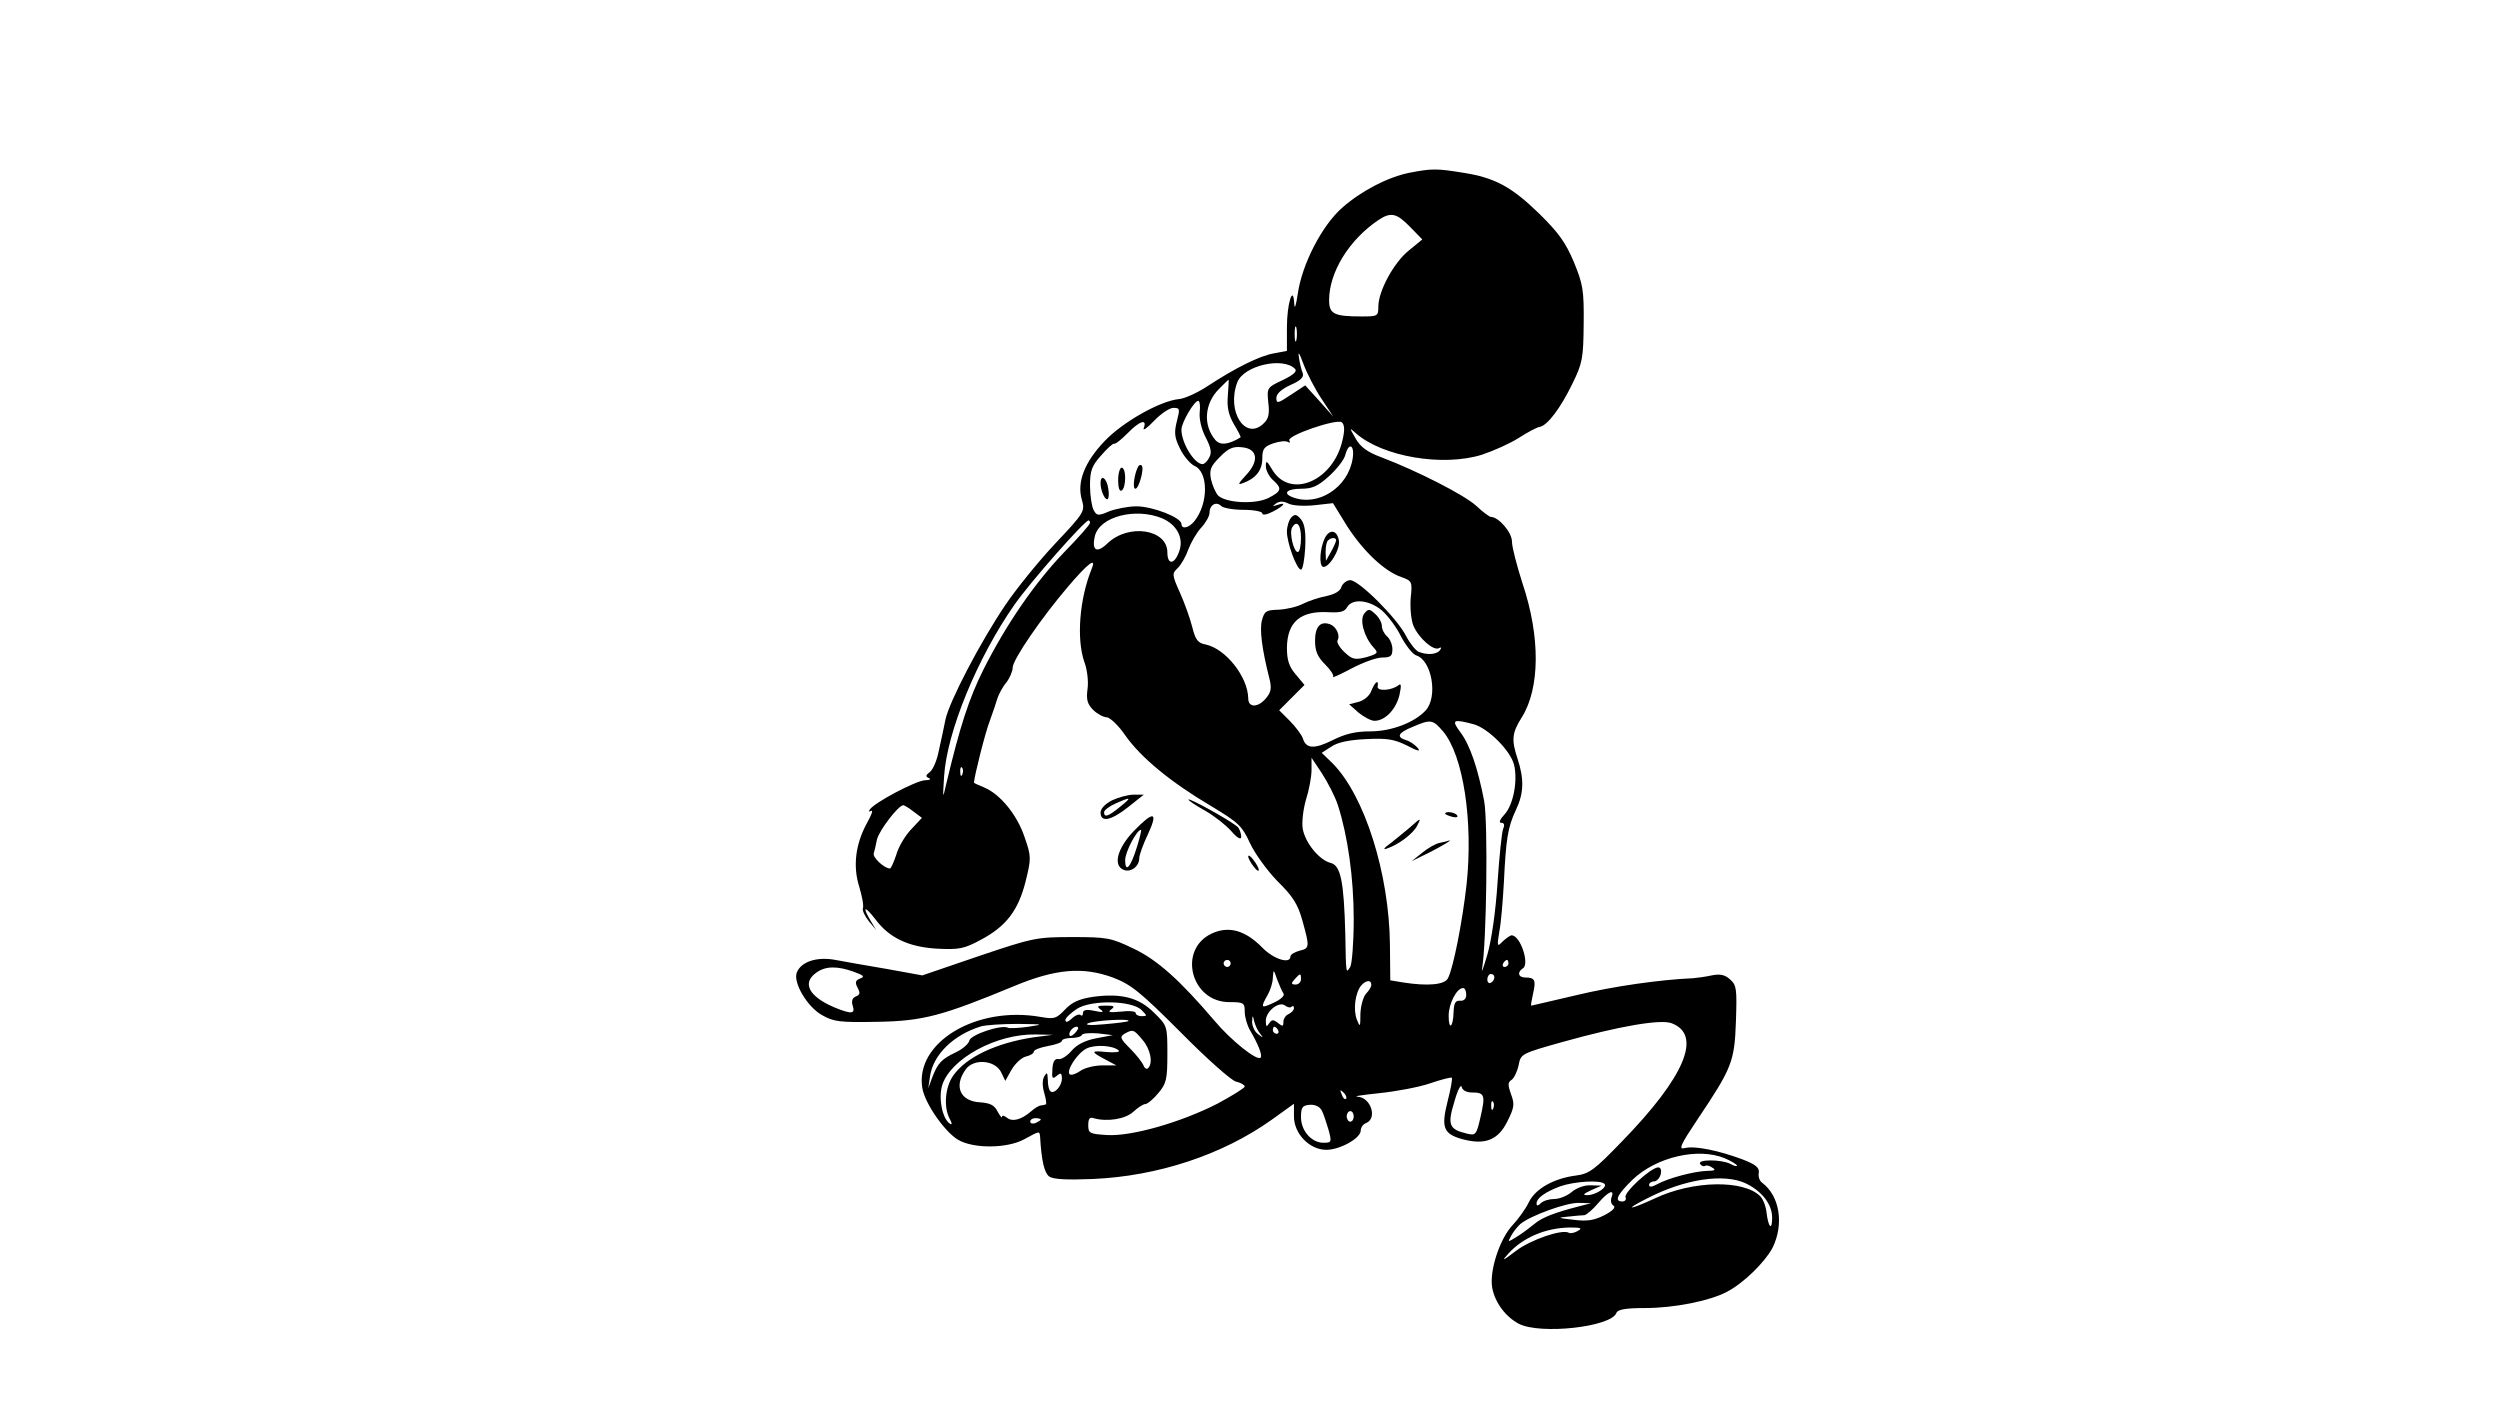 <?xml version="1.0" standalone="no"?>
<!DOCTYPE svg PUBLIC "-//W3C//DTD SVG 20010904//EN"
 "http://www.w3.org/TR/2001/REC-SVG-20010904/DTD/svg10.dtd">
<svg version="1.0" xmlns="http://www.w3.org/2000/svg"
 width="711pt" height="400pt" viewBox="0 0 711 400"
 preserveAspectRatio="xMidYMid meet">

<g transform="translate(0,400) scale(0.1,-0.1)"
fill="#000000" stroke="none">
<path d="M4010 3509 c-62 -12 -139 -52 -193 -100 -57 -50 -114 -160 -126 -244
-5 -33 -9 -47 -10 -30 -3 59 -21 2 -21 -66 l0 -67 -37 -7 c-41 -7 -109 -41
-190 -94 -29 -19 -65 -35 -80 -36 -53 -5 -160 -65 -212 -120 -57 -60 -79 -117
-64 -167 9 -32 7 -36 -76 -124 -47 -50 -111 -129 -142 -175 -71 -105 -159
-274 -170 -325 -4 -22 -13 -61 -19 -89 -5 -27 -17 -55 -26 -61 -12 -9 -12 -13
-2 -17 7 -3 2 -6 -11 -6 -26 -1 -145 -64 -157 -83 -4 -6 -3 -8 4 -4 6 3 0 -13
-13 -36 -32 -59 -40 -122 -21 -181 8 -27 13 -54 10 -60 -2 -7 6 -23 17 -37
l21 -25 -17 28 c-24 41 -15 41 15 2 39 -52 93 -78 174 -83 63 -3 77 -1 125 25
72 38 107 83 128 167 16 65 16 70 -3 125 -21 63 -69 122 -114 141 -17 7 -30
13 -30 14 0 15 32 143 45 176 9 25 19 54 22 65 4 11 14 31 25 44 10 13 18 32
18 42 0 23 82 142 157 230 57 67 82 86 68 52 -35 -86 -44 -200 -21 -266 8 -21
12 -55 9 -76 -4 -30 -1 -43 16 -60 11 -11 29 -21 39 -21 9 -1 33 -23 52 -51
44 -63 129 -133 242 -200 80 -48 90 -57 113 -107 14 -30 49 -78 78 -108 43
-42 58 -65 71 -112 21 -76 21 -79 -9 -86 -14 -4 -25 -11 -25 -16 0 -23 -48 -8
-80 25 -49 50 -97 63 -146 39 -95 -47 -56 -194 52 -194 41 0 44 -2 44 -27 0
-16 7 -39 15 -53 24 -41 36 -72 30 -78 -10 -10 -84 49 -131 105 -98 115 -163
174 -232 206 -62 30 -75 32 -172 32 -102 0 -112 -2 -266 -54 l-161 -55 -99 18
c-54 9 -121 21 -148 26 -53 10 -98 -5 -110 -36 -11 -28 30 -98 72 -121 33 -19
51 -21 157 -19 130 2 185 17 390 102 118 49 195 55 280 24 52 -20 77 -40 193
-156 73 -74 144 -137 157 -140 14 -3 25 -10 25 -14 0 -4 -35 -26 -78 -49 -104
-53 -243 -93 -313 -89 -50 3 -54 5 -54 28 0 18 4 24 15 20 38 -11 90 -3 113
18 13 12 28 22 34 22 6 0 23 14 37 31 23 27 26 39 26 111 0 80 0 81 -38 118
-43 43 -93 56 -174 45 -39 -6 -59 -15 -79 -36 -25 -26 -30 -28 -70 -21 -183
32 -357 -73 -336 -202 7 -43 62 -123 101 -147 43 -26 139 -26 189 1 44 24 43
24 45 8 4 -70 12 -103 26 -114 12 -8 49 -10 124 -7 185 8 369 69 508 168 l64
46 0 -36 c0 -49 44 -95 92 -95 39 0 98 33 98 55 0 9 7 18 15 21 33 13 14 73
-24 75 -14 1 13 5 61 10 48 5 113 17 145 28 32 11 60 18 62 16 2 -3 -3 -32
-12 -67 -19 -75 -12 -93 43 -108 64 -17 101 -2 127 51 20 40 21 49 10 78 -9
26 -9 33 2 40 7 5 16 23 20 42 6 32 8 33 126 66 161 45 278 65 309 53 88 -33
38 -152 -141 -336 -78 -81 -93 -92 -130 -97 -63 -8 -116 -37 -135 -76 -9 -19
-30 -48 -46 -65 -37 -39 -67 -132 -58 -179 8 -42 38 -82 76 -102 61 -31 262
-9 277 31 4 10 26 14 82 14 81 0 183 20 232 46 47 24 108 84 130 125 33 67 21
147 -29 185 -8 5 -12 18 -10 29 2 14 -8 23 -47 38 -67 25 -135 39 -163 32 -19
-5 -14 7 36 82 98 146 105 164 109 279 3 90 2 102 -16 118 -15 14 -29 17 -53
12 -18 -4 -42 -7 -53 -8 -94 -4 -227 -23 -331 -48 -70 -16 -127 -30 -129 -30
-2 0 1 16 5 34 9 39 5 46 -22 46 -20 0 -24 15 -7 26 20 12 -7 94 -32 94 -4 0
-15 -8 -25 -17 -16 -17 -17 -15 -10 27 5 25 10 88 13 140 6 124 11 157 34 206
23 48 24 88 5 146 -18 54 -16 74 12 118 52 83 53 229 2 381 -16 50 -30 103
-30 119 0 26 -38 70 -60 70 -4 0 -23 14 -41 31 -33 31 -169 100 -269 138 -41
15 -61 30 -74 53 -19 33 -19 33 0 16 76 -67 248 -96 359 -61 33 11 80 32 105
48 25 16 51 30 59 31 22 4 59 53 93 123 29 59 31 73 32 170 1 96 -2 113 -28
176 -23 55 -44 84 -98 137 -79 77 -127 103 -218 117 -74 12 -88 12 -150 0z m1
-155 l34 -35 -39 -32 c-42 -34 -86 -115 -86 -159 0 -27 -2 -28 -47 -28 -79 0
-93 7 -93 46 0 80 57 172 140 228 36 24 52 20 91 -20z m-324 -321 c-3 -10 -5
-2 -5 17 0 19 2 27 5 18 2 -10 2 -26 0 -35z m72 -168 l33 -50 -40 45 -40 44
-41 -27 c-37 -25 -41 -25 -41 -9 0 12 14 25 40 37 30 13 39 23 35 34 -4 9 -9
30 -11 46 -3 18 2 10 13 -20 10 -27 33 -72 52 -100z m-76 86 c7 -7 -4 -17 -35
-32 -45 -21 -45 -22 -41 -64 4 -30 1 -46 -12 -58 -52 -53 -108 32 -76 116 18
47 129 73 164 38z m-191 -76 c-3 -33 2 -55 17 -81 12 -20 21 -37 19 -38 -35
-21 -57 -23 -71 -8 -36 42 -32 104 10 146 14 14 26 26 27 26 1 0 0 -20 -2 -45z
m-80 -47 c-2 -20 5 -49 17 -72 15 -29 18 -44 10 -57 -5 -11 -14 -19 -19 -19
-23 0 -60 60 -60 98 0 20 36 82 48 82 4 0 6 -15 4 -32z m-65 -26 c-8 -32 -7
-46 9 -78 10 -21 29 -43 41 -49 40 -17 40 -107 0 -157 -16 -20 -37 -24 -37 -8
0 18 -82 50 -128 50 -23 0 -58 -7 -77 -14 -32 -14 -36 -13 -45 4 -5 10 -10 41
-10 69 0 42 5 56 31 85 17 20 34 35 37 34 4 -2 21 12 39 30 34 35 56 42 46 15
-4 -10 9 -1 29 20 19 20 44 37 55 37 19 0 19 -3 10 -38z m471 -54 c-26 -116
-148 -168 -199 -85 -16 27 -19 29 -19 11 0 -11 9 -29 20 -39 27 -24 25 -32
-12 -51 -37 -19 -121 -15 -144 7 -7 8 -16 29 -20 46 -5 27 -1 37 25 63 24 25
38 31 63 28 45 -4 50 -39 11 -80 -22 -24 -24 -28 -8 -22 36 13 55 36 55 70 0
27 5 34 31 43 17 6 36 8 42 4 5 -3 7 -2 4 4 -9 14 135 63 149 52 8 -7 9 -22 2
-51z m29 -52 c-13 -83 -99 -138 -171 -110 -29 11 -16 24 24 24 32 0 48 7 80
36 22 20 43 47 46 60 10 38 27 29 21 -10z m-110 -133 l54 6 40 -65 c45 -70
105 -128 154 -145 31 -11 32 -13 27 -60 -2 -28 1 -62 8 -79 15 -35 58 -73 73
-63 6 3 7 1 3 -5 -8 -13 -35 -16 -61 -6 -9 4 -25 24 -36 45 -25 50 -134 159
-159 159 -10 0 -21 -9 -25 -19 -3 -12 -19 -21 -42 -26 -21 -4 -51 -14 -67 -22
-17 -9 -48 -16 -70 -17 -35 -1 -40 -4 -47 -30 -7 -27 0 -82 21 -165 7 -27 5
-39 -8 -55 -23 -29 -52 -30 -52 -2 -1 61 -64 141 -121 153 -22 4 -29 13 -38
49 -6 24 -22 69 -35 98 -23 51 -23 55 -7 70 9 8 23 32 30 52 8 21 24 49 37 63
13 14 24 33 24 43 0 22 19 33 33 19 6 -6 35 -11 64 -11 30 0 53 -5 53 -10 0
-6 13 -4 30 5 33 17 40 28 13 19 -15 -5 -15 -4 -4 4 10 7 21 7 35 0 11 -6 43
-8 73 -5z m-432 -37 c42 -18 62 -56 49 -93 -13 -39 -34 -41 -34 -4 0 66 -110
83 -170 26 -31 -30 -46 -21 -36 21 14 55 115 81 191 50z m-205 -13 c0 -5 -33
-42 -74 -84 -84 -88 -164 -204 -230 -335 -40 -81 -65 -156 -105 -324 -10 -44
-10 -43 -6 22 8 127 95 338 200 488 46 66 200 240 211 240 2 0 4 -3 4 -7z
m830 -249 c17 -15 42 -48 55 -75 14 -26 33 -50 43 -53 44 -14 62 -117 27 -156
-32 -35 -98 -60 -158 -60 -42 0 -71 -7 -107 -25 -52 -26 -76 -25 -85 6 -4 10
-20 32 -37 49 l-30 30 36 36 36 36 -25 30 c-19 22 -25 41 -25 76 1 73 38 105
117 101 34 -2 47 1 54 14 15 26 63 21 99 -9z m174 -344 c58 -69 86 -256 67
-435 -12 -107 -38 -239 -53 -267 -9 -19 -59 -23 -128 -12 l-36 6 -1 101 c-2
203 -72 424 -163 516 l-31 30 28 18 c17 12 52 19 98 21 59 3 79 0 116 -18 32
-17 40 -18 31 -7 -8 9 -22 19 -33 22 -29 9 -23 21 19 38 51 22 57 21 86 -13z
m88 20 c41 -12 104 -75 114 -115 11 -45 -2 -114 -27 -141 -13 -14 -17 -24 -10
-24 9 0 11 -6 6 -17 -4 -10 -11 -79 -16 -153 -5 -79 -17 -164 -29 -205 -11
-38 -18 -56 -15 -40 13 77 17 416 6 477 -18 93 -40 159 -68 196 -26 35 -21 38
39 22z m-387 -230 c28 -87 45 -206 45 -325 0 -66 -5 -127 -10 -135 -12 -19
-12 -23 -14 95 -4 149 -13 194 -42 201 -32 8 -72 57 -79 97 -3 18 1 54 9 82 9
28 16 66 16 85 l0 35 30 -45 c16 -25 37 -65 45 -90z m-1068 88 c-3 -8 -6 -5
-6 6 -1 11 2 17 5 13 3 -3 4 -12 1 -19z m-139 -106 l24 -18 -31 -33 c-17 -18
-36 -50 -42 -72 -7 -21 -15 -39 -18 -39 -16 0 -50 32 -46 43 2 6 6 24 9 39 6
26 61 98 75 98 3 0 16 -8 29 -18z m902 -432 c0 -5 -4 -10 -10 -10 -5 0 -10 5
-10 10 0 6 5 10 10 10 6 0 10 -4 10 -10z m790 0 c0 -5 -5 -10 -11 -10 -5 0 -7
5 -4 10 3 6 8 10 11 10 2 0 4 -4 4 -10z m-1861 -24 c28 -10 31 -14 17 -19 -13
-5 -15 -11 -7 -26 8 -15 7 -20 -5 -25 -10 -4 -13 -13 -9 -26 8 -24 -3 -25 -52
-5 -73 31 -93 70 -51 99 26 19 60 19 107 2z m1221 -61 c5 -6 -7 -17 -26 -26
-38 -18 -40 -16 -19 21 8 14 15 36 15 50 2 24 2 24 12 -5 6 -16 14 -34 18 -40z
m50 40 c0 -8 -7 -15 -15 -15 -13 0 -14 3 -3 15 16 18 18 18 18 0z m550 6 c0
-6 -4 -13 -10 -16 -5 -3 -10 1 -10 9 0 9 5 16 10 16 6 0 10 -4 10 -9z m-350
-22 c0 -6 -7 -17 -15 -25 -8 -9 -15 -34 -16 -57 0 -38 -1 -40 -10 -17 -11 28
-5 76 12 97 14 16 29 17 29 2z m270 -28 c0 -12 -7 -18 -17 -17 -14 1 -18 -7
-19 -32 -1 -44 -14 -54 -14 -11 0 35 23 79 41 79 5 0 9 -8 9 -19z m-923 -44
c16 -16 16 -17 0 -17 -9 0 -17 4 -17 9 0 5 -19 7 -42 4 -32 -3 -39 -2 -28 6
12 9 9 11 -15 11 -24 0 -27 -2 -15 -11 11 -8 7 -9 -17 -4 -23 5 -33 3 -33 -6
0 -7 -3 -9 -7 -6 -3 4 -15 0 -25 -10 -11 -10 -18 -12 -18 -4 0 6 15 20 33 32
41 26 157 24 184 -4z m426 10 c4 3 7 2 7 -4 0 -6 -7 -13 -15 -17 -8 -3 -15
-13 -15 -22 0 -14 -2 -14 -16 -3 -13 10 -17 10 -25 -2 -7 -11 -9 -9 -9 8 0 27
38 57 55 43 7 -5 15 -7 18 -3z m-89 -77 c10 -13 9 -13 -6 -1 -10 7 -17 23 -17
35 1 20 2 20 6 1 3 -11 10 -27 17 -35z m-375 36 c-2 -2 -33 -6 -69 -9 -40 -4
-57 -2 -45 3 19 8 123 14 114 6z m-284 -16 c-27 -4 -54 -5 -58 -3 -18 10 -105
-19 -110 -36 -2 -10 -20 -25 -39 -34 -40 -19 -51 -30 -67 -72 l-11 -30 5 34
c9 62 67 118 145 142 14 4 61 7 105 7 73 -1 76 -1 30 -8z m135 -15 c-7 -9 -15
-13 -17 -11 -7 7 7 26 19 26 6 0 6 -6 -2 -15z m575 5 c3 -5 1 -10 -4 -10 -6 0
-11 5 -11 10 0 6 2 10 4 10 3 0 8 -4 11 -10z m-518 -23 c-31 -6 -55 -18 -70
-36 -12 -14 -29 -25 -37 -23 -10 2 -16 -7 -17 -29 -2 -26 0 -29 12 -19 12 10
15 9 15 -8 0 -21 -23 -46 -33 -35 -4 3 -7 18 -7 32 -1 21 -2 23 -10 10 -6 -10
-6 -28 0 -48 5 -17 7 -32 4 -32 -2 -1 -8 -2 -14 -3 -5 0 -18 -8 -28 -17 -28
-24 -53 -30 -68 -18 -8 6 -14 8 -14 3 0 -5 -6 2 -13 15 -9 18 -21 24 -50 26
-56 3 -75 45 -41 93 22 32 83 28 101 -7 l12 -25 18 32 c10 17 28 34 40 37 13
3 23 9 23 14 0 5 18 12 40 16 22 4 40 10 40 15 0 4 12 8 27 8 15 0 29 4 30 9
2 4 22 6 46 4 l42 -5 -48 -9z m132 -4 c23 -26 31 -67 16 -81 -4 -4 -10 0 -13
8 -3 8 -20 30 -38 48 -28 28 -30 33 -16 42 24 13 26 13 51 -17z m-309 7 c-106
-16 -192 -56 -229 -109 -23 -32 -28 -90 -10 -123 7 -13 7 -18 1 -14 -22 13
-34 74 -22 111 25 75 154 145 265 143 l50 -1 -55 -7z m242 -38 c4 -4 -12 -6
-35 -4 -46 5 -46 1 -2 -22 l30 -16 -40 0 c-22 0 -51 -7 -63 -16 -13 -9 -26
-13 -30 -9 -10 10 21 59 48 73 24 12 77 9 92 -6z m1004 -119 c36 0 39 -7 25
-68 -12 -53 -14 -55 -39 -49 -51 12 -56 25 -36 90 9 33 19 52 21 43 2 -10 14
-16 29 -16z m-358 -18 c-3 -3 -9 2 -12 12 -6 14 -5 15 5 6 7 -7 10 -15 7 -18z
m419 -27 c-3 -8 -6 -5 -6 6 -1 11 2 17 5 13 3 -3 4 -12 1 -19z m-488 -6 c5 -9
13 -34 19 -54 10 -36 9 -38 -14 -38 -34 0 -64 34 -64 73 0 28 4 33 25 35 15 1
28 -5 34 -16z m91 -17 c0 -8 -4 -15 -10 -15 -5 0 -10 7 -10 15 0 8 5 15 10 15
6 0 10 -7 10 -15z m-890 -9 c0 -2 -7 -6 -15 -10 -8 -3 -15 -1 -15 4 0 6 7 10
15 10 8 0 15 -2 15 -4z m1945 -110 c19 -8 35 -18 35 -21 0 -3 -9 -1 -19 5 -26
13 -94 13 -86 0 4 -6 10 -8 14 -6 4 3 13 1 21 -5 11 -6 7 -9 -15 -9 -37 -1
-112 -21 -142 -38 -15 -8 -23 -9 -23 -2 0 5 6 10 14 10 7 0 16 9 19 20 3 12 0
20 -7 20 -20 0 -98 -71 -93 -85 3 -6 -1 -12 -9 -12 -24 0 -15 19 29 62 68 65
187 92 262 61z m61 -72 c45 -22 74 -59 74 -97 0 -39 -11 -28 -16 15 -2 18 -10
38 -18 46 -47 47 -191 45 -299 -6 -74 -34 -91 -35 -24 -1 108 56 220 73 283
43z m-403 -1 c10 -9 -25 -32 -48 -32 -15 0 -13 3 10 14 l30 13 -31 1 c-18 1
-41 -8 -54 -19 -13 -11 -35 -20 -50 -20 -14 0 -31 -5 -38 -12 -8 -8 -12 -8
-12 -1 0 16 25 33 67 49 40 14 115 19 126 7z m20 -39 c-3 -9 -1 -19 6 -23 7
-5 -3 -15 -26 -27 -30 -15 -49 -18 -88 -13 -45 5 -47 6 -15 9 19 2 40 4 46 4
6 1 24 16 39 34 29 34 48 42 38 16z m-93 -25 c-70 -18 -105 -32 -125 -49 -11
-9 -33 -26 -49 -36 -29 -18 -29 -18 -18 2 6 11 18 26 26 33 29 24 131 61 166
60 l35 -1 -35 -9z m-3 -70 c-9 -5 -21 -8 -25 -5 -19 11 -107 -19 -150 -51 -39
-30 -43 -31 -22 -8 42 46 106 73 175 74 32 0 36 -2 22 -10z"/>
<path d="M3237 2673 c-11 -20 -17 -63 -8 -63 10 0 26 58 18 66 -3 3 -7 2 -10
-3z"/>
<path d="M3180 2634 c0 -21 4 -33 10 -29 6 3 10 19 10 36 0 16 -4 29 -10 29
-5 0 -10 -16 -10 -36z"/>
<path d="M3130 2626 c0 -20 11 -46 19 -46 4 0 6 14 3 30 -4 30 -22 43 -22 16z"/>
<path d="M3673 2529 c-7 -7 -13 -26 -13 -41 0 -32 28 -108 40 -108 5 0 10 28
12 62 2 44 -1 67 -12 81 -12 14 -17 16 -27 6z m27 -59 c0 -22 -4 -40 -9 -40
-12 0 -25 56 -16 70 13 22 25 8 25 -30z"/>
<path d="M3773 2478 c-15 -19 -23 -72 -14 -87 12 -18 53 42 49 71 -4 26 -21
34 -35 16z m27 -15 c-1 -5 -7 -19 -15 -33 l-14 -25 -1 26 c0 14 3 29 7 32 9 9
23 9 23 0z"/>
<path d="M3880 2255 c-14 -17 -1 -66 26 -96 15 -16 13 -18 -20 -28 -32 -8 -40
-7 -62 14 -14 13 -23 28 -20 34 8 13 -3 38 -20 45 -28 11 -44 -5 -44 -46 0
-30 7 -46 29 -68 16 -16 26 -32 22 -35 -3 -4 21 7 53 24 32 17 71 31 87 31 24
0 29 4 29 24 0 13 -7 29 -15 36 -8 7 -15 20 -15 30 0 9 -8 24 -19 34 -16 15
-20 15 -31 1z"/>
<path d="M3900 2035 c-5 -14 -21 -27 -36 -31 l-27 -7 27 -24 c15 -12 35 -23
45 -23 30 0 61 32 71 73 6 28 5 35 -3 28 -19 -15 -62 -18 -59 -3 4 21 -8 13
-18 -13z"/>
<path d="M4110 1686 c0 -2 9 -6 20 -9 11 -3 18 -1 14 4 -5 9 -34 13 -34 5z"/>
<path d="M4010 1647 c-14 -12 -39 -32 -55 -45 -20 -14 -23 -20 -10 -15 31 10
74 42 85 64 13 24 11 24 -20 -4z"/>
<path d="M4095 1603 c-12 -2 -34 -15 -50 -28 l-30 -24 49 24 c41 21 71 39 55
34 -2 -1 -13 -4 -24 -6z"/>
<path d="M3163 1724 c-20 -10 -33 -24 -33 -35 0 -29 30 -23 79 16 l44 35 -29
0 c-16 0 -44 -8 -61 -16z m22 -19 c-33 -27 -45 -31 -45 -15 0 6 15 17 33 25
45 20 47 18 12 -10z"/>
<path d="M3380 1726 c0 -3 21 -17 48 -32 26 -15 59 -41 74 -58 17 -20 28 -25
28 -16 0 8 -4 20 -8 26 -8 12 -142 87 -142 80z"/>
<path d="M3223 1635 c-46 -49 -58 -97 -27 -109 20 -8 44 10 44 33 0 9 11 40
25 69 30 65 16 67 -42 7z m11 -42 c-18 -59 -34 -78 -34 -39 0 23 33 86 45 86
2 0 -3 -21 -11 -47z"/>
<path d="M3550 1564 c0 -5 7 -18 15 -28 8 -11 15 -16 15 -10 0 5 -7 18 -15 28
-8 11 -15 16 -15 10z"/>
</g>
</svg>
